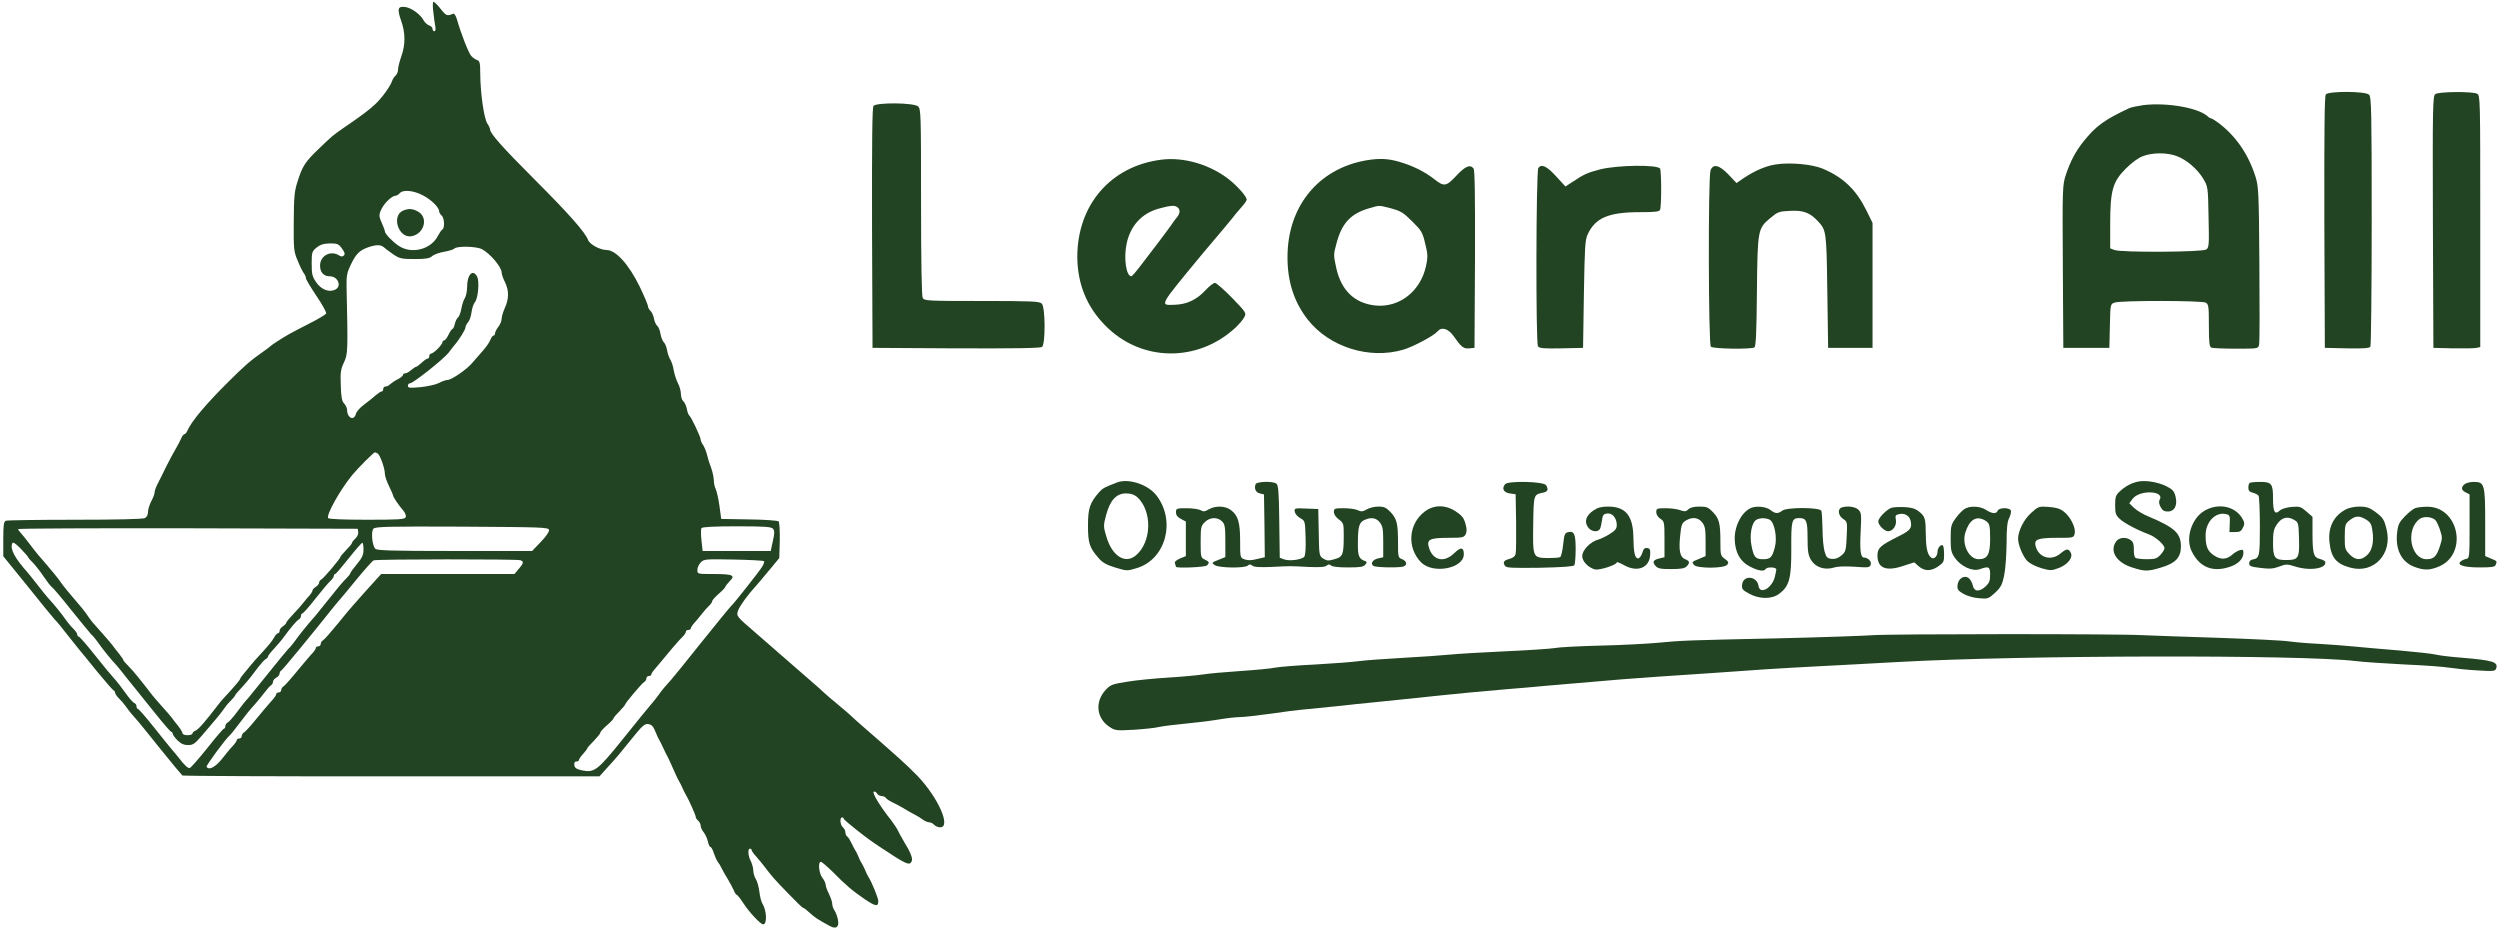 <svg version="1.0" xmlns="http://www.w3.org/2000/svg"
        viewBox="0 0 1520 566" preserveAspectRatio="xMidYMid meet">
        <g transform="translate(-38,586) scale(0.1,-0.1)" fill="#242">
            <path d="M3014 5793 c3 -32 9 -73 12 -90 4 -21 2 -33 -5 -33 -6 0 -11 6 -11
14 0 8 -9 18 -20 21 -11 4 -26 17 -33 29 -19 37 -73 77 -111 83 -47 7 -53 -9
-27 -83 26 -74 27 -144 1 -217 -11 -31 -20 -67 -20 -81 0 -13 -7 -29 -15 -36
-8 -6 -17 -21 -21 -32 -10 -31 -59 -100 -101 -140 -37 -35 -79 -67 -193 -145
-68 -47 -70 -49 -150 -126 -84 -80 -101 -107 -129 -195 -21 -63 -24 -94 -25
-250 -1 -166 0 -181 24 -237 13 -33 30 -67 37 -76 7 -8 13 -22 13 -30 0 -8 29
-56 64 -108 35 -52 62 -100 59 -107 -2 -6 -50 -35 -106 -63 -56 -29 -111 -57
-122 -64 -40 -23 -100 -62 -105 -67 -3 -4 -27 -22 -54 -41 -73 -51 -112 -85
-211 -184 -135 -134 -220 -236 -245 -292 -5 -13 -14 -23 -19 -23 -5 0 -14 -12
-20 -27 -7 -16 -23 -46 -36 -68 -13 -22 -38 -69 -56 -105 -17 -36 -40 -81 -50
-101 -11 -20 -19 -44 -19 -53 0 -9 -9 -33 -20 -53 -11 -21 -20 -50 -20 -65 0
-17 -7 -31 -19 -38 -13 -6 -165 -10 -425 -10 -222 0 -411 -3 -420 -6 -13 -5
-16 -25 -16 -111 l0 -105 147 -181 c80 -100 153 -190 162 -199 26 -28 43 -49
93 -113 27 -33 54 -67 60 -75 7 -8 55 -66 106 -130 52 -63 98 -116 103 -118 5
-2 9 -8 9 -14 0 -6 10 -21 22 -33 13 -12 32 -34 43 -50 18 -26 43 -56 78 -95
7 -8 68 -83 135 -167 67 -83 126 -154 131 -158 6 -3 579 -6 1273 -5 l1263 0
45 50 c59 64 72 80 155 183 57 71 74 87 94 85 24 -3 33 -13 51 -58 5 -14 14
-32 19 -40 5 -8 14 -26 20 -40 6 -14 15 -32 19 -40 9 -14 38 -77 61 -130 6
-14 15 -32 20 -40 5 -8 14 -26 20 -40 6 -14 15 -32 20 -40 19 -32 61 -126 61
-136 0 -7 7 -17 15 -24 8 -7 15 -20 15 -30 0 -9 8 -28 19 -41 10 -13 22 -39
25 -56 4 -18 11 -33 16 -33 5 0 14 -17 20 -37 7 -21 18 -45 24 -53 7 -8 18
-26 24 -40 7 -14 23 -43 37 -65 13 -22 29 -52 36 -67 6 -16 14 -28 18 -28 4 0
23 -24 41 -52 35 -54 104 -128 120 -128 25 0 22 83 -4 125 -7 11 -16 44 -19
74 -4 29 -13 64 -22 77 -8 13 -15 36 -15 51 0 15 -7 41 -15 57 -17 32 -20 76
-5 76 6 0 10 -4 10 -9 0 -4 12 -22 28 -39 15 -17 36 -43 47 -57 46 -61 64 -82
146 -166 47 -49 88 -89 92 -89 4 0 16 -8 26 -18 51 -45 54 -47 138 -93 37 -20
56 -5 48 38 -4 20 -13 46 -21 57 -8 11 -14 30 -14 41 0 11 -9 38 -20 60 -11
22 -20 47 -20 56 0 9 -9 28 -20 42 -21 27 -28 97 -9 97 6 0 38 -28 73 -62 81
-82 119 -114 195 -166 64 -43 81 -46 81 -11 0 19 -39 115 -61 149 -5 8 -14 26
-19 40 -6 14 -15 32 -20 40 -6 8 -15 26 -20 40 -6 14 -14 32 -20 40 -5 8 -16
29 -24 46 -8 17 -19 35 -25 38 -6 4 -11 15 -11 25 0 10 -7 24 -15 31 -17 14
-21 60 -5 60 6 0 10 -4 10 -8 0 -4 35 -34 77 -67 71 -56 97 -74 147 -107 159
-106 178 -114 190 -82 6 16 -9 55 -49 119 -13 22 -29 51 -35 64 -6 13 -24 41
-41 63 -65 81 -118 168 -107 174 6 4 15 -1 20 -10 5 -9 18 -16 28 -16 10 0 22
-5 26 -11 3 -6 21 -18 38 -26 17 -8 49 -25 71 -38 22 -14 51 -30 65 -37 14 -7
36 -20 49 -30 13 -10 32 -18 41 -18 10 0 23 -7 30 -15 7 -8 23 -15 36 -15 68
0 -10 178 -137 312 -30 31 -81 80 -115 110 -33 29 -80 71 -105 93 -25 22 -74
65 -109 95 -35 30 -70 62 -79 71 -9 8 -43 38 -76 65 -33 27 -69 58 -81 69 -11
11 -49 45 -84 75 -35 30 -87 75 -115 100 -81 71 -174 152 -218 190 -121 104
-121 104 -109 139 10 28 58 94 112 153 16 18 17 19 90 107 l48 58 3 107 c1 58
-2 111 -7 116 -5 5 -86 11 -179 12 l-170 3 -11 81 c-6 44 -17 90 -23 102 -6
11 -11 36 -11 54 -1 18 -8 51 -16 73 -9 22 -20 57 -25 79 -5 21 -16 48 -24 60
-8 11 -15 26 -15 34 0 16 -59 140 -70 147 -4 3 -11 20 -14 39 -4 19 -13 39
-21 46 -8 7 -15 27 -15 44 0 18 -8 48 -19 68 -10 20 -21 55 -25 78 -3 23 -13
51 -20 63 -8 12 -17 38 -20 58 -4 21 -13 42 -20 48 -7 6 -16 29 -20 50 -3 21
-12 44 -20 50 -8 6 -17 27 -20 45 -4 19 -13 39 -21 46 -8 7 -15 19 -15 27 0 8
-23 63 -51 121 -66 135 -145 222 -201 222 -39 0 -102 34 -112 60 -19 49 -115
158 -331 374 -190 190 -265 275 -265 298 0 7 -8 24 -17 37 -20 29 -42 183 -43
298 0 71 -3 82 -19 88 -10 3 -26 14 -36 25 -16 18 -62 135 -87 223 -6 21 -16
36 -22 34 -37 -16 -43 -14 -76 28 -19 24 -39 44 -44 44 -5 1 -6 -25 -2 -56z
m-64 -1120 c52 -27 100 -74 100 -98 0 -7 7 -18 15 -25 17 -14 20 -75 5 -85 -6
-3 -18 -21 -28 -40 -43 -83 -161 -112 -239 -59 -38 26 -82 72 -83 87 0 5 -6
23 -14 40 -24 53 -24 61 -5 99 19 37 63 78 84 78 7 0 18 7 25 15 19 23 82 18
140 -12z m-491 -324 c17 -23 20 -34 12 -42 -9 -9 -17 -8 -31 1 -51 31 -114 -3
-114 -63 0 -41 22 -65 60 -65 48 0 73 -59 34 -80 -37 -20 -86 -2 -117 43 -24
35 -28 49 -28 114 0 69 2 75 30 98 23 18 42 24 81 25 45 0 53 -3 73 -31z m253
9 c7 -7 33 -26 57 -43 40 -27 51 -30 131 -30 71 0 92 4 108 18 11 10 43 21 71
26 29 5 57 13 64 20 16 16 133 14 167 -4 50 -26 120 -109 120 -142 0 -11 9
-36 20 -58 25 -50 25 -101 0 -156 -11 -24 -20 -55 -20 -67 0 -13 -9 -35 -20
-49 -11 -14 -20 -32 -20 -39 0 -8 -4 -14 -9 -14 -5 0 -14 -12 -20 -27 -6 -16
-28 -47 -49 -70 -20 -23 -48 -55 -62 -71 -33 -39 -125 -102 -148 -102 -10 0
-34 -8 -54 -19 -20 -10 -71 -21 -112 -25 -65 -6 -76 -5 -76 9 0 8 7 15 14 15
19 0 206 149 234 186 12 16 27 36 34 44 29 33 68 96 68 109 0 8 7 22 16 32 9
10 18 37 21 61 3 24 12 51 20 60 20 22 29 128 14 156 -26 49 -61 13 -61 -63 0
-25 -6 -56 -14 -68 -8 -12 -17 -41 -21 -64 -4 -23 -13 -47 -20 -53 -8 -6 -17
-25 -20 -41 -4 -16 -10 -29 -14 -29 -4 0 -15 -16 -24 -35 -9 -19 -21 -35 -27
-35 -5 0 -10 -5 -10 -11 0 -6 -13 -24 -29 -40 -16 -16 -34 -29 -40 -29 -6 0
-11 -7 -11 -15 0 -8 -4 -15 -9 -15 -6 0 -22 -11 -37 -25 -15 -14 -30 -25 -34
-25 -4 0 -17 -9 -30 -20 -13 -11 -29 -20 -37 -20 -7 0 -13 -4 -13 -10 0 -5
-14 -17 -32 -26 -18 -9 -38 -23 -46 -30 -7 -8 -20 -14 -28 -14 -8 0 -14 -7
-14 -15 0 -8 -4 -15 -9 -15 -6 0 -21 -10 -35 -22 -14 -13 -46 -38 -71 -57 -25
-18 -48 -44 -51 -57 -12 -46 -54 -25 -54 26 0 10 -8 26 -17 36 -14 14 -19 38
-21 109 -3 79 -1 99 19 141 24 51 25 66 16 464 -1 63 3 84 26 131 32 66 52 86
104 105 48 17 78 17 95 2z m-35 -1256 c14 -9 43 -89 43 -122 0 -14 11 -47 25
-75 13 -27 25 -54 25 -58 0 -9 36 -62 64 -94 10 -12 16 -29 13 -37 -6 -14 -38
-16 -236 -16 -144 0 -232 4 -236 10 -12 20 73 172 146 261 38 46 131 139 139
139 3 0 10 -4 17 -8z m1041 -464 c2 -11 -18 -40 -50 -73 l-53 -55 -471 0
c-384 0 -474 3 -483 14 -18 21 -26 103 -11 121 11 13 78 15 539 13 491 -3 526
-4 529 -20z m1362 7 c10 -12 10 -27 -1 -75 l-13 -60 -207 0 -207 0 -7 64 c-4
36 -4 69 0 75 4 7 76 11 214 11 173 0 211 -3 221 -15z m-2522 -21 c2 -11 -6
-28 -18 -39 -11 -10 -20 -22 -20 -26 0 -5 -16 -24 -35 -43 -19 -20 -35 -38
-35 -42 0 -9 -100 -128 -116 -137 -8 -4 -14 -13 -14 -20 0 -7 -9 -18 -20 -25
-11 -7 -20 -17 -20 -22 0 -6 -8 -18 -17 -29 -10 -10 -27 -31 -38 -45 -11 -15
-39 -46 -62 -70 -24 -25 -43 -48 -43 -53 0 -4 -9 -14 -20 -21 -11 -7 -20 -19
-20 -27 0 -8 -4 -15 -10 -15 -5 0 -16 -12 -24 -27 -8 -16 -39 -54 -68 -85 -29
-31 -62 -68 -73 -82 -11 -14 -30 -37 -42 -51 -13 -15 -23 -29 -23 -33 0 -4
-26 -36 -57 -70 -32 -34 -66 -72 -75 -85 -78 -102 -122 -153 -139 -159 -10 -4
-19 -12 -19 -18 0 -5 -13 -10 -30 -10 -16 0 -30 5 -30 11 0 6 -11 25 -25 43
-14 17 -33 41 -42 54 -10 13 -36 43 -58 67 -22 24 -48 55 -58 67 -70 91 -116
148 -144 176 -18 18 -33 35 -33 38 0 4 -11 20 -25 38 -14 17 -33 41 -42 54
-10 13 -36 43 -58 68 -63 70 -69 76 -95 115 -14 21 -50 65 -80 99 -30 34 -68
81 -83 103 -16 23 -53 69 -82 102 -30 33 -75 87 -99 120 -25 33 -52 67 -61 76
-8 9 -15 19 -15 22 0 4 465 6 1033 5 l1032 -3 3 -21z m-2008 -150 c0 -3 13
-19 30 -35 16 -17 46 -55 66 -85 20 -30 41 -57 48 -62 7 -4 59 -65 116 -137
57 -71 113 -139 124 -151 12 -11 30 -33 41 -49 30 -43 75 -99 115 -142 8 -9
36 -43 62 -77 27 -34 57 -71 67 -83 10 -12 58 -72 107 -133 48 -60 91 -110 96
-110 4 0 8 -5 8 -11 0 -6 13 -24 29 -40 21 -21 39 -29 64 -29 31 0 42 8 84 57
26 31 55 65 63 74 27 31 55 65 75 94 11 16 30 38 43 50 12 12 22 25 22 28 0 3
17 23 38 45 20 22 45 51 55 64 10 13 31 41 48 63 17 22 37 44 45 48 8 4 14 12
14 17 0 4 17 26 38 48 20 22 46 52 57 68 42 57 77 99 91 107 8 4 14 15 14 22
0 8 4 15 8 15 5 0 40 39 78 88 38 48 79 97 91 108 13 12 23 26 23 33 0 6 4 11
8 11 4 0 41 43 82 95 41 52 78 94 83 95 4 0 7 -19 7 -41 0 -33 -8 -50 -40 -89
-22 -26 -40 -51 -40 -55 0 -4 -10 -17 -22 -29 -24 -23 -54 -59 -135 -161 -49
-62 -66 -82 -93 -112 -20 -23 -61 -74 -85 -108 -11 -16 -29 -38 -41 -49 -11
-12 -67 -79 -124 -151 -57 -71 -111 -137 -119 -147 -9 -9 -24 -27 -34 -40 -10
-12 -31 -41 -48 -63 -17 -22 -37 -44 -45 -48 -8 -4 -14 -15 -14 -22 0 -8 -4
-15 -8 -15 -5 0 -51 -54 -103 -120 -52 -65 -100 -119 -106 -120 -13 0 -32 18
-68 65 -11 14 -29 36 -40 48 -11 13 -60 73 -109 135 -49 62 -93 112 -98 112
-4 0 -8 7 -8 15 0 9 -6 18 -14 21 -8 3 -32 31 -54 62 -22 31 -53 71 -69 88
-15 16 -68 80 -117 142 -49 62 -93 112 -98 112 -4 0 -8 5 -8 11 0 7 -10 22
-22 34 -13 12 -32 34 -43 50 -30 43 -75 99 -115 142 -8 9 -36 43 -62 77 -26
34 -54 68 -61 76 -78 88 -106 141 -93 175 4 12 16 5 51 -30 25 -26 45 -49 45
-51z m2994 -20 c22 -8 20 -18 -10 -53 l-26 -31 -405 0 -405 0 -26 -28 c-15
-16 -52 -57 -82 -91 -30 -34 -61 -69 -68 -77 -8 -8 -48 -56 -89 -107 -41 -50
-81 -96 -89 -100 -8 -4 -14 -15 -14 -22 0 -8 -7 -15 -15 -15 -8 0 -15 -4 -15
-10 0 -5 -8 -18 -17 -28 -10 -9 -51 -58 -92 -107 -40 -50 -80 -94 -87 -98 -8
-4 -14 -15 -14 -22 0 -8 -7 -15 -15 -15 -8 0 -15 -4 -15 -9 0 -6 -11 -23 -25
-38 -41 -47 -48 -55 -104 -123 -29 -36 -60 -69 -67 -73 -8 -4 -14 -15 -14 -22
0 -8 -7 -15 -15 -15 -8 0 -15 -4 -15 -9 0 -6 -12 -23 -26 -38 -15 -15 -38 -44
-53 -63 -46 -61 -89 -87 -105 -62 -4 7 120 176 142 192 4 3 29 34 56 70 50 66
55 72 102 125 15 17 38 46 53 65 14 19 32 39 38 43 7 4 13 14 13 22 0 8 9 19
20 25 11 6 20 17 20 25 0 7 4 15 9 17 7 2 183 216 319 387 15 19 34 41 42 50
8 9 54 64 102 123 48 58 93 109 100 111 18 8 873 8 892 1z m1481 -6 c4 -3 -2
-19 -12 -35 -20 -32 -171 -223 -188 -238 -6 -5 -87 -104 -180 -220 -92 -115
-174 -217 -182 -225 -34 -37 -60 -68 -78 -94 -11 -16 -32 -42 -46 -58 -15 -17
-91 -110 -170 -209 -158 -196 -175 -209 -254 -192 -30 7 -41 14 -43 31 -2 15
2 22 12 22 9 0 16 4 16 9 0 6 11 22 25 37 14 15 25 30 25 33 0 4 18 24 40 46
21 22 40 45 40 50 0 6 18 26 40 45 22 19 40 38 40 42 0 4 16 23 35 42 19 20
35 38 35 41 0 9 101 129 116 138 8 4 14 15 14 22 0 8 7 15 15 15 8 0 15 4 15
9 0 5 10 21 23 35 12 15 31 37 42 50 11 13 38 45 60 72 22 26 50 58 63 70 12
12 22 26 22 33 0 6 7 11 15 11 8 0 15 4 15 9 0 6 10 21 23 35 12 13 33 39 47
57 14 17 33 39 43 48 9 8 17 20 17 26 0 5 18 26 40 45 22 19 40 38 40 42 0 4
12 19 26 34 37 36 21 44 -98 44 -98 0 -98 0 -98 25 0 14 9 34 21 46 20 20 29
20 199 17 98 -2 181 -6 185 -10z" />
            <path d="M2832 4580 c-75 -31 -29 -172 52 -156 78 16 102 117 35 151 -32 17
-54 18 -87 5z" />
            <path d="M14521 5286 c-8 -9 -10 -221 -9 -777 l3 -764 134 -3 c101 -2 136 1
143 10 4 7 8 351 8 765 0 670 -2 753 -16 767 -21 22 -245 23 -263 2z" />
            <path d="M15187 5288 c-16 -12 -17 -68 -15 -778 l3 -765 120 -3 c66 -1 130 0
143 3 l22 5 0 765 c0 745 0 765 -19 775 -29 15 -233 13 -254 -2z" />
            <path d="M5691 5216 c-8 -9 -10 -212 -9 -742 l3 -729 509 -3 c367 -1 513 1
522 9 21 18 20 242 -2 263 -13 14 -60 16 -364 16 -335 0 -350 1 -360 19 -6 13
-10 214 -10 584 0 534 -1 565 -18 580 -25 23 -253 25 -271 3z" />
            <path d="M13412 5221 c-34 -5 -73 -13 -85 -18 -153 -72 -203 -108 -280 -204
-47 -59 -79 -119 -106 -200 -21 -63 -22 -76 -19 -559 l3 -495 140 0 140 0 3
133 c3 132 3 133 28 142 35 14 530 13 555 0 17 -10 19 -22 19 -139 0 -108 3
-130 16 -135 9 -3 76 -6 150 -6 131 0 134 0 139 23 4 12 4 234 2 492 -3 443
-5 474 -25 535 -43 134 -119 244 -224 323 -20 15 -40 27 -44 27 -4 0 -15 6
-23 14 -57 51 -248 84 -389 67z m200 -309 c61 -22 128 -79 164 -139 28 -47 29
-51 32 -232 4 -169 3 -186 -14 -198 -22 -16 -517 -19 -558 -3 l-26 10 0 146
c0 206 15 259 95 339 38 38 77 66 105 76 59 22 143 22 202 1z" />
            <path d="M7440 4889 c-307 -39 -510 -275 -510 -591 1 -163 57 -303 170 -417
217 -222 562 -227 793 -12 21 20 45 48 52 62 14 26 12 29 -74 118 -49 50 -96
91 -104 91 -9 0 -35 -20 -58 -45 -54 -58 -112 -85 -185 -88 -96 -3 -102 -16
167 310 59 70 117 139 129 153 12 14 34 41 49 59 14 19 41 51 58 70 18 20 33
41 33 47 0 18 -51 77 -104 120 -116 93 -278 141 -416 123z m96 -287 c21 -14
21 -37 0 -63 -12 -14 -28 -36 -36 -49 -8 -12 -42 -57 -75 -101 -33 -43 -82
-107 -110 -144 -27 -36 -53 -65 -56 -65 -32 0 -48 111 -29 199 23 108 91 183
193 212 69 19 97 22 113 11z" />
            <path d="M8720 4890 c-310 -38 -513 -274 -512 -595 0 -148 40 -272 123 -378
131 -167 374 -244 581 -183 59 17 187 85 208 111 24 29 64 18 96 -26 50 -71
62 -80 97 -77 l32 3 3 539 c1 390 -1 543 -9 552 -21 26 -50 14 -105 -45 -62
-66 -74 -67 -134 -20 -51 40 -118 75 -186 97 -75 25 -125 30 -194 22z m118
-297 c59 -16 75 -26 128 -79 56 -55 63 -67 79 -134 16 -64 17 -82 6 -134 -33
-158 -165 -260 -313 -243 -124 15 -202 91 -233 225 -17 79 -18 84 0 149 32
124 85 182 194 215 71 21 62 21 139 1z" />
            <path d="M11175 4860 c-59 -9 -128 -39 -192 -82 l-45 -31 -49 52 c-57 59 -93
67 -109 25 -15 -39 -13 -1057 2 -1072 13 -13 245 -17 265 -4 9 5 13 97 15 337
4 378 5 385 81 449 46 38 53 41 122 44 79 4 118 -10 167 -62 52 -56 53 -58 58
-426 l5 -345 135 0 135 0 0 380 0 380 -38 77 c-63 126 -140 200 -266 253 -66
27 -202 39 -286 25z" />
            <path d="M9733 4838 c-14 -22 -16 -1068 -2 -1084 9 -12 39 -14 143 -12 l131 3
5 325 c5 287 7 330 23 365 47 101 127 135 317 135 98 0 119 3 124 16 3 9 6 64
6 124 0 60 -3 115 -6 124 -10 26 -260 23 -366 -4 -79 -21 -95 -28 -172 -79
l-38 -25 -57 62 c-56 62 -90 78 -108 50z" />
            <path d="M7170 2926 c-76 -29 -86 -35 -106 -57 -58 -66 -69 -99 -69 -204 0
-109 9 -135 66 -200 23 -26 48 -40 101 -56 69 -21 71 -21 130 -3 176 53 239
287 119 442 -52 67 -171 106 -241 78z m124 -88 c93 -85 89 -273 -8 -355 -64
-54 -143 -5 -178 110 -20 67 -20 70 -3 135 24 90 62 132 121 132 30 0 50 -7
68 -22z" />
            <path d="M13375 2931 c-41 -10 -75 -29 -107 -59 -24 -22 -28 -33 -28 -83 0
-50 4 -62 28 -84 26 -25 107 -68 180 -95 39 -15 92 -62 92 -83 0 -8 -11 -26
-25 -41 -21 -22 -32 -26 -82 -26 -32 0 -63 4 -69 8 -7 4 -11 27 -10 50 0 33
-4 47 -19 58 -29 21 -71 17 -89 -8 -42 -59 2 -129 100 -159 75 -24 92 -24 175
1 87 26 119 61 119 128 0 80 -38 115 -200 183 -30 12 -68 35 -85 51 l-29 28
20 27 c43 57 199 50 164 -7 -5 -8 -3 -25 6 -42 11 -21 22 -28 44 -28 41 0 61
38 47 92 -8 32 -18 43 -56 62 -52 26 -131 38 -176 27z" />
            <path d="M8014 2916 c-10 -27 1 -50 26 -56 l25 -6 3 -191 2 -191 -48 -11 c-34
-9 -56 -9 -75 -2 -27 10 -27 11 -27 111 0 112 -12 155 -55 188 -34 27 -95 29
-136 5 -24 -14 -33 -15 -49 -5 -11 6 -49 12 -85 12 -62 0 -65 -1 -65 -25 0
-17 9 -29 30 -40 l30 -16 0 -105 0 -105 -36 -15 c-25 -11 -34 -20 -30 -30 3
-9 6 -18 6 -20 0 -10 177 -3 188 8 17 17 15 23 -13 36 -24 11 -25 15 -25 107
0 88 2 98 25 120 30 31 77 33 105 5 17 -17 20 -33 20 -118 l0 -99 -42 -17
c-41 -16 -42 -18 -24 -31 25 -19 186 -21 204 -3 8 8 15 8 26 -1 10 -9 45 -11
118 -8 125 6 103 6 221 0 69 -3 103 -1 113 8 11 9 18 9 26 1 8 -8 48 -12 104
-12 73 0 94 3 105 17 10 11 10 17 3 20 -42 14 -49 31 -48 110 0 101 8 127 39
141 41 19 72 14 94 -14 18 -23 21 -41 21 -120 l0 -92 -31 -7 c-34 -8 -49 -32
-28 -46 16 -10 159 -12 183 -3 24 9 19 33 -9 44 -24 9 -25 13 -25 99 0 118 -7
146 -45 187 -27 28 -39 34 -75 34 -23 0 -55 -8 -70 -17 -24 -14 -34 -15 -55
-5 -14 7 -53 12 -85 12 -56 0 -60 -2 -60 -23 0 -14 12 -32 30 -45 29 -22 30
-26 30 -96 0 -119 -5 -132 -56 -146 -37 -11 -47 -10 -69 4 -24 16 -25 19 -27
159 l-3 142 -73 3 c-71 3 -73 2 -70 -19 2 -13 17 -30 33 -39 30 -17 30 -17 33
-119 2 -63 -1 -108 -8 -116 -15 -18 -91 -28 -123 -16 l-26 10 -3 221 c-2 183
-6 222 -18 230 -25 16 -120 12 -126 -4z" />
            <path d="M9531 2916 c-22 -26 -9 -51 29 -56 l35 -5 3 -170 c1 -93 0 -180 -3
-192 -3 -15 -16 -25 -37 -31 -35 -9 -42 -20 -28 -42 8 -13 40 -14 212 -12 139
3 205 8 210 15 4 7 8 51 8 98 0 93 -9 113 -48 103 -18 -5 -22 -16 -28 -75 -4
-38 -12 -72 -18 -76 -5 -4 -40 -6 -75 -6 -92 2 -92 1 -89 207 3 182 2 178 61
191 28 6 33 19 17 45 -14 23 -231 28 -249 6z" />
            <path d="M14057 2923 c-4 -3 -7 -17 -7 -29 0 -17 7 -25 28 -30 15 -4 30 -12
34 -18 4 -6 8 -90 8 -187 0 -184 -2 -193 -45 -201 -12 -2 -20 -11 -20 -23 0
-17 10 -21 69 -28 55 -7 78 -5 113 8 42 16 48 16 100 0 89 -28 193 -11 180 30
-2 5 -17 13 -34 17 -37 10 -43 32 -43 163 l0 93 -37 32 c-33 29 -41 32 -89 28
-33 -3 -62 -12 -74 -23 -29 -27 -40 -7 -40 73 0 91 -8 102 -79 102 -32 0 -61
-3 -64 -7z m301 -340 c3 -117 -3 -128 -78 -128 -70 0 -80 13 -80 105 0 63 4
83 23 111 28 42 62 52 102 30 30 -17 30 -17 33 -118z" />
            <path d="M15367 2918 c-25 -20 -24 -37 3 -51 l25 -13 0 -194 c0 -187 -1 -195
-20 -198 -11 -2 -26 -9 -33 -15 -28 -22 17 -37 114 -37 75 0 93 3 98 16 9 23
9 22 -29 38 l-35 15 0 203 c0 234 -4 248 -69 248 -20 0 -45 -6 -54 -12z" />
            <path d="M9044 2751 c-101 -75 -112 -221 -23 -311 73 -72 259 -36 259 50 0 44
-18 46 -59 6 -60 -58 -127 -45 -152 31 -17 53 1 63 118 63 84 0 93 2 104 21 8
16 8 32 -1 65 -10 35 -22 50 -58 74 -63 42 -132 42 -188 1z" />
            <path d="M10069 2757 c-45 -30 -58 -67 -35 -101 18 -28 59 -35 73 -13 4 6 10
30 13 52 4 34 9 40 32 43 31 4 58 -28 58 -70 0 -22 -9 -34 -42 -54 -23 -15
-56 -31 -72 -35 -47 -13 -96 -64 -96 -100 0 -32 35 -69 77 -81 25 -7 133 27
133 43 0 4 21 -4 46 -18 79 -44 152 -16 157 62 2 34 -1 40 -18 43 -16 2 -23
-5 -30 -30 -6 -18 -17 -33 -25 -33 -20 0 -28 36 -29 128 -2 132 -47 187 -154
187 -40 0 -63 -6 -88 -23z" />
            <path d="M10645 2763 c-14 -14 -22 -14 -49 -5 -18 7 -58 12 -89 12 -53 0 -57
-2 -57 -24 0 -14 10 -30 25 -40 24 -16 25 -20 25 -125 l0 -109 -30 -7 c-39 -9
-46 -22 -24 -46 14 -16 31 -19 95 -19 57 0 82 4 93 16 22 22 20 33 -8 44 -31
11 -40 51 -31 139 7 75 11 83 42 100 36 19 70 13 92 -15 18 -23 21 -41 21
-116 l0 -89 -37 -16 c-48 -19 -48 -20 -33 -38 18 -22 182 -22 201 1 11 14 9
19 -14 36 -26 19 -27 24 -27 103 0 112 -7 141 -45 181 -29 30 -38 34 -83 34
-34 0 -56 -6 -67 -17z" />
            <path d="M11030 2773 c-57 -21 -103 -105 -103 -187 1 -83 32 -140 95 -172 50
-25 83 -30 93 -14 9 15 65 12 65 -2 0 -7 -5 -29 -10 -49 -19 -67 -90 -105 -98
-52 -9 62 -94 69 -100 8 -3 -26 3 -33 42 -54 63 -35 139 -35 184 -1 61 46 74
93 73 274 -1 171 3 186 48 186 44 0 51 -16 51 -121 0 -80 4 -104 20 -132 27
-46 83 -65 140 -48 26 8 70 9 128 5 81 -6 89 -5 96 12 7 19 -16 44 -41 44 -21
0 -26 45 -20 162 5 99 4 111 -14 129 -19 19 -71 25 -103 13 -25 -10 -19 -50
10 -69 26 -17 26 -19 22 -107 -4 -85 -6 -93 -32 -115 -20 -17 -38 -23 -59 -21
-27 3 -33 9 -43 43 -7 22 -13 84 -13 137 -1 53 -4 103 -7 112 -9 22 -209 23
-238 1 -26 -20 -43 -19 -73 5 -25 19 -79 25 -113 13z m110 -73 c29 -16 47
-110 31 -168 -16 -61 -27 -72 -71 -72 -47 0 -57 12 -71 83 -13 64 1 140 30
157 21 12 58 12 81 0z" />
            <path d="M11878 2772 c-32 -14 -78 -62 -78 -82 0 -23 37 -60 60 -60 29 0 53
36 47 69 -5 25 -3 30 19 35 32 8 62 -8 70 -38 11 -46 1 -60 -71 -96 -112 -56
-130 -71 -130 -118 0 -77 53 -98 159 -62 l65 21 22 -20 c37 -34 75 -36 120 -7
36 25 39 29 39 74 0 27 -3 52 -7 55 -11 11 -33 -14 -33 -38 0 -26 -21 -47 -36
-37 -24 16 -34 55 -35 139 -1 102 -4 113 -43 144 -22 17 -45 24 -90 26 -34 1
-68 -1 -78 -5z" />
            <path d="M12322 2764 c-13 -9 -37 -34 -53 -57 -26 -36 -29 -47 -29 -120 0 -71
3 -86 26 -119 36 -52 107 -84 150 -69 56 20 64 16 64 -34 0 -35 -5 -49 -27
-70 -38 -35 -70 -33 -78 4 -3 16 -14 36 -23 44 -26 24 -66 1 -70 -39 -3 -27 2
-35 35 -54 22 -13 62 -25 94 -27 55 -5 58 -4 99 33 35 33 44 50 55 104 8 36
14 123 15 193 0 96 4 136 16 158 8 17 13 37 10 45 -7 19 -72 19 -80 -1 -8 -21
-35 -19 -71 5 -37 24 -102 26 -133 4z m121 -65 c34 -18 37 -28 37 -116 0 -94
-16 -123 -70 -123 -58 0 -103 88 -81 161 23 76 64 104 114 78z" />
            <path d="M12730 2742 c-44 -39 -80 -109 -80 -158 0 -38 31 -111 58 -137 15
-14 53 -33 85 -42 54 -15 60 -15 103 1 56 21 90 64 74 94 -14 26 -26 25 -62
-5 -58 -49 -135 -25 -152 47 -9 39 15 48 132 48 99 0 100 0 106 26 9 34 -27
105 -68 135 -22 17 -48 24 -91 27 -58 4 -62 3 -105 -36z" />
            <path d="M13782 2754 c-78 -47 -116 -168 -76 -247 49 -98 129 -129 235 -92 49
17 78 48 79 83 0 20 -4 22 -22 17 -13 -4 -32 -15 -43 -25 -36 -33 -71 -35
-114 -7 -39 26 -51 54 -51 123 0 81 61 144 125 128 22 -5 24 -11 22 -57 l-2
-52 35 0 c28 0 37 5 47 27 11 22 11 31 -4 56 -43 75 -147 96 -231 46z" />
            <path d="M14645 2764 c-76 -39 -111 -109 -102 -199 10 -96 41 -134 130 -157
141 -37 255 86 217 235 -15 61 -22 71 -74 109 -31 22 -50 28 -90 28 -28 0 -64
-7 -81 -16z m121 -63 c26 -16 33 -28 38 -66 11 -67 -1 -122 -32 -150 -36 -34
-72 -32 -107 5 -28 29 -29 36 -29 107 1 72 2 78 30 100 35 28 59 29 100 4z" />
            <path d="M15063 2770 c-12 -5 -40 -27 -62 -50 -33 -34 -41 -50 -46 -94 -13
-105 24 -181 103 -212 61 -23 96 -22 154 3 176 79 116 365 -76 362 -28 0 -61
-4 -73 -9z m123 -71 c7 -6 20 -33 29 -60 15 -45 15 -53 0 -99 -21 -64 -38 -80
-81 -80 -99 0 -130 182 -42 245 24 17 70 14 94 -6z" />
            <path d="M11765 1998 c-55 -4 -314 -13 -575 -19 -560 -12 -581 -13 -730 -27
-63 -6 -216 -14 -340 -17 -124 -3 -252 -9 -285 -15 -33 -5 -170 -14 -305 -20
-135 -6 -285 -15 -335 -20 -49 -5 -180 -14 -290 -20 -110 -6 -230 -15 -266
-20 -36 -5 -153 -14 -260 -20 -107 -5 -217 -14 -245 -19 -28 -6 -125 -15 -215
-21 -90 -6 -192 -15 -227 -21 -34 -5 -130 -14 -213 -19 -82 -5 -194 -16 -247
-25 -88 -14 -100 -18 -129 -49 -66 -71 -58 -169 19 -223 38 -25 41 -26 151
-20 61 4 131 11 154 17 23 5 94 14 158 20 65 6 155 17 202 25 47 8 106 15 130
15 24 0 104 9 176 19 73 11 182 25 242 30 61 6 151 15 200 20 50 6 135 15 190
20 55 6 147 15 205 21 58 6 148 15 200 21 114 12 252 25 415 39 66 5 170 14
230 20 103 9 172 15 470 40 118 9 270 20 575 40 85 6 220 15 300 21 80 5 231
14 335 19 105 5 314 17 465 25 754 42 2452 45 2780 6 47 -6 182 -15 300 -21
118 -5 242 -14 275 -20 33 -5 108 -13 167 -16 95 -6 108 -5 114 10 16 41 -18
51 -206 67 -69 5 -141 14 -160 19 -19 5 -118 16 -220 25 -102 8 -225 19 -275
24 -49 5 -144 12 -210 16 -66 3 -149 10 -185 15 -36 6 -229 15 -430 22 -201 6
-408 14 -460 16 -152 9 -1535 8 -1645 0z" />
        </g>
</svg>
